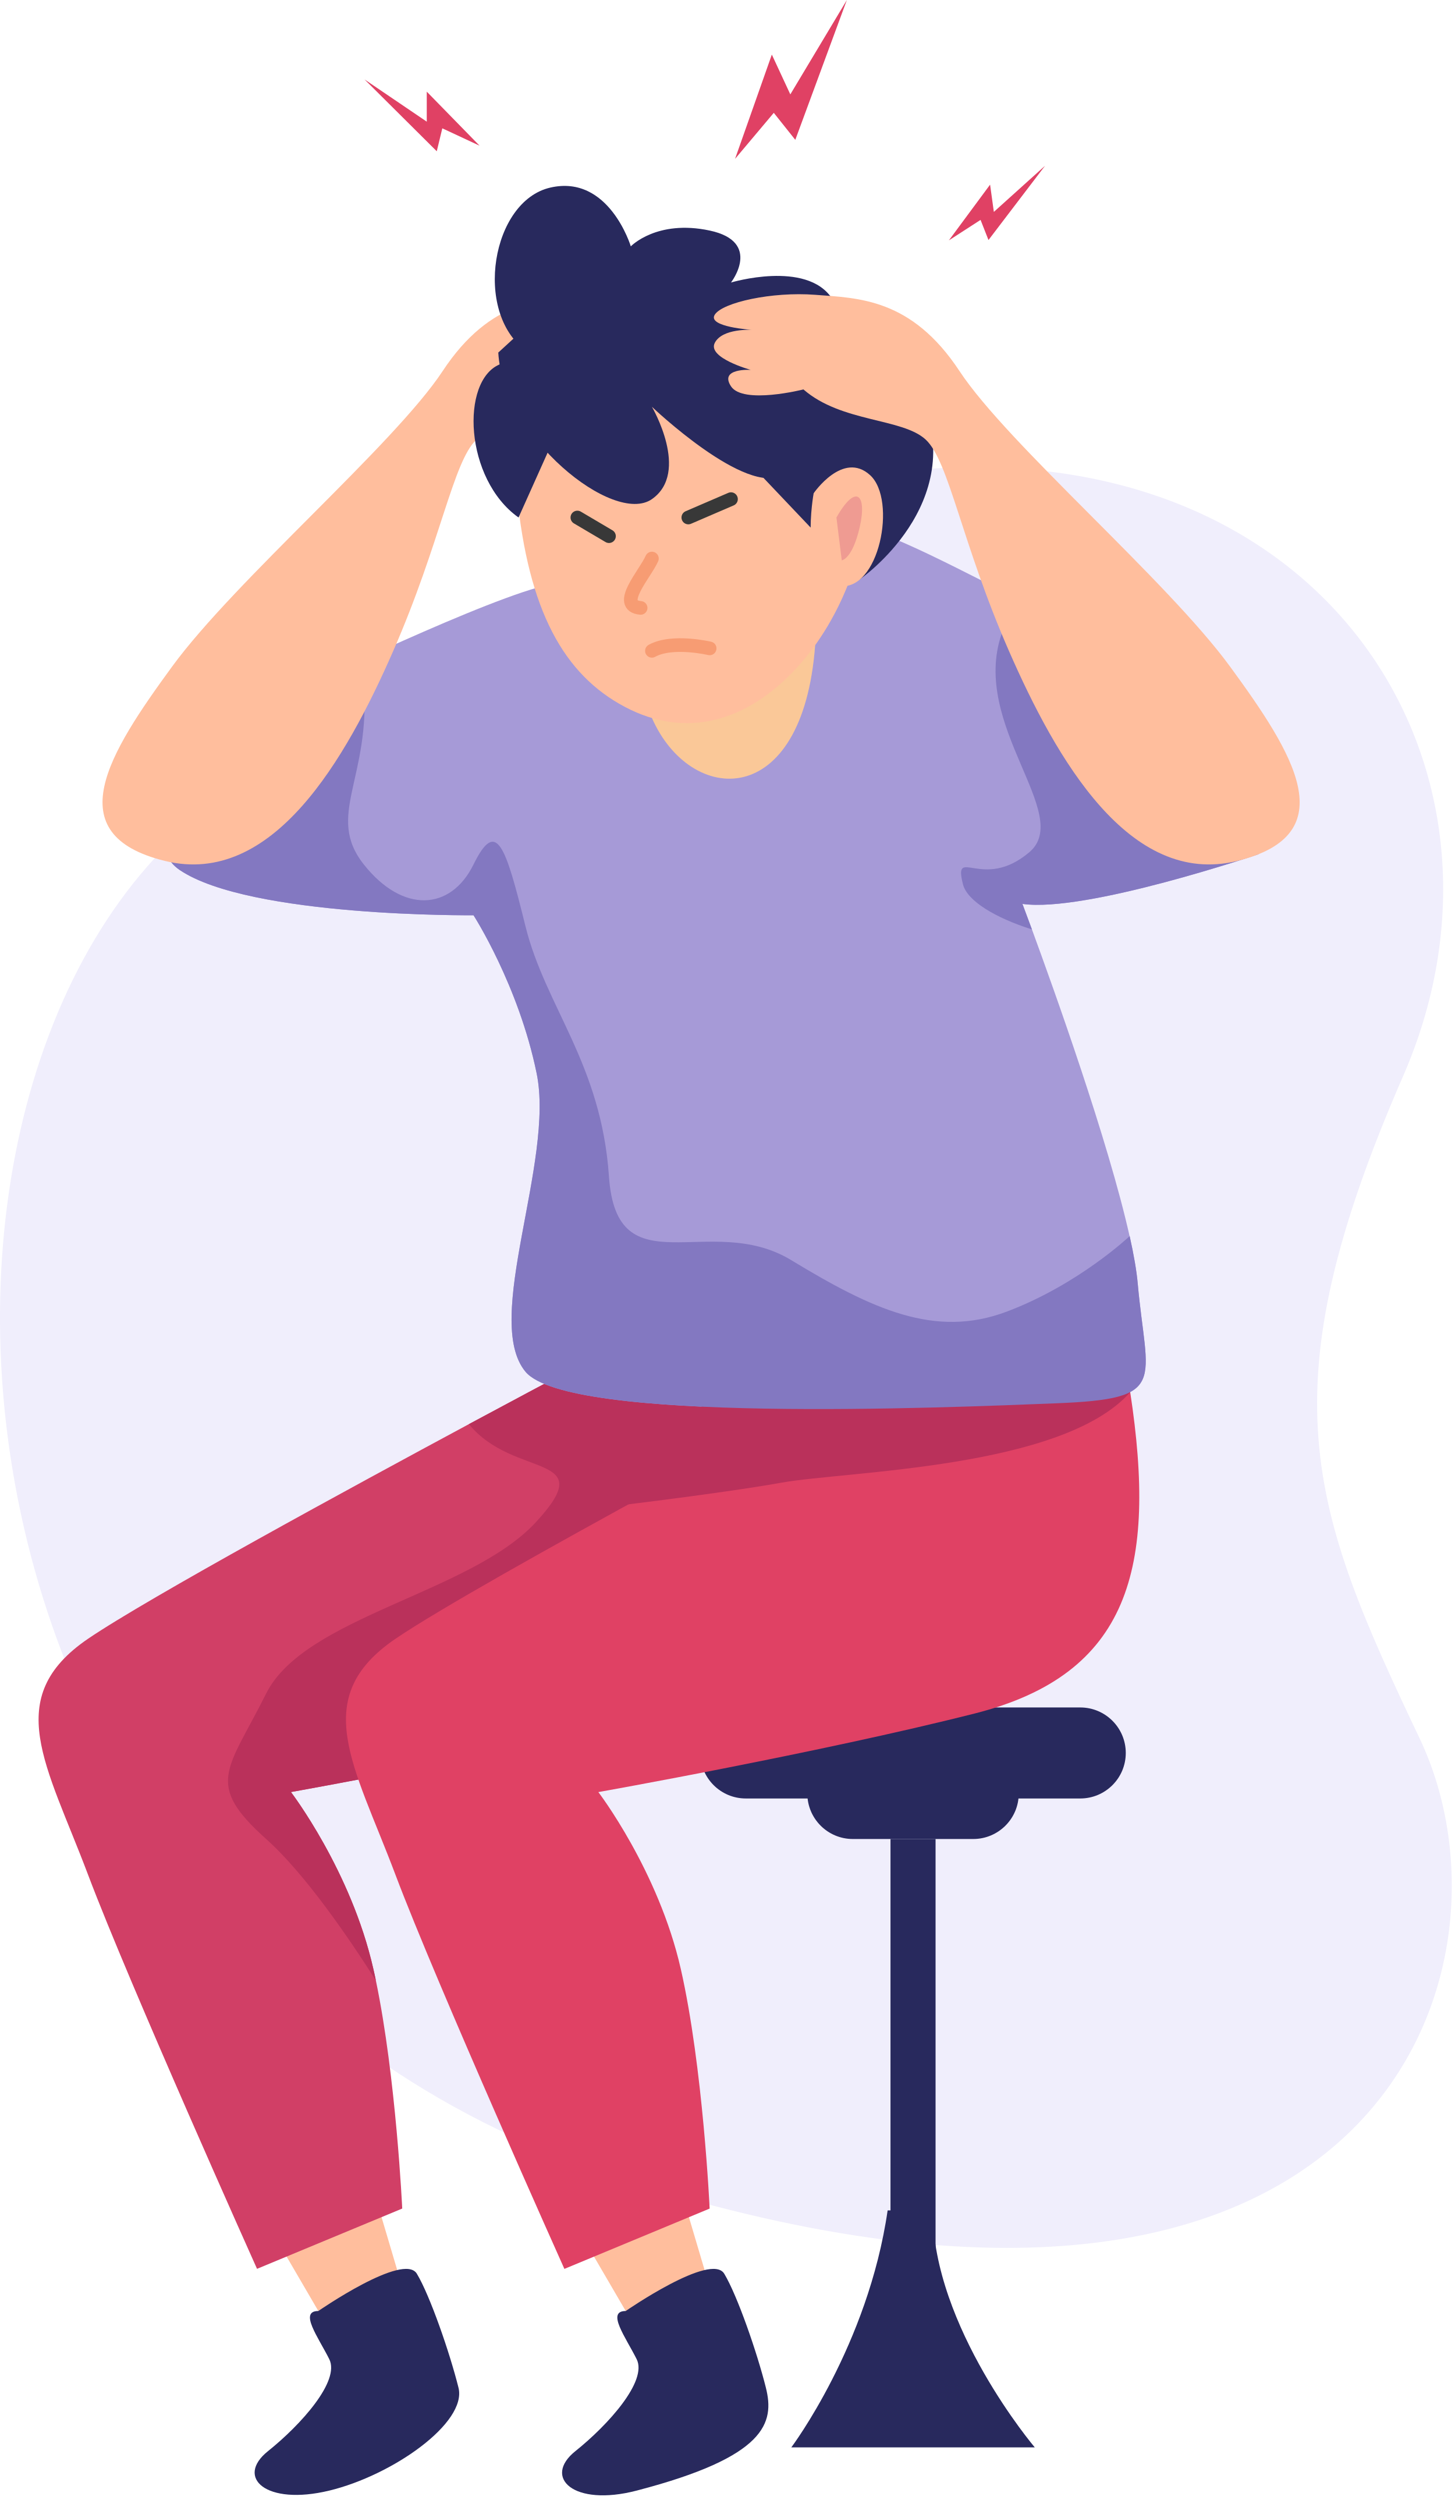 <svg width="117" height="201" viewBox="0 0 117 201" fill="none" xmlns="http://www.w3.org/2000/svg">
<path d="M69.97 38.205C105.64 32.939 123.899 61.134 112.829 86.519C101.76 111.904 105.302 121.154 114.157 139.775C123.012 158.396 110.825 194.245 50.724 175.435C-9.377 156.625 -11.471 80.308 20.475 62.607C52.422 44.908 59.397 39.766 69.97 38.205Z" fill="#F0EEFC"/>
<path d="M86.867 144.602H59.972C57.951 144.602 56.313 142.964 56.313 140.943C56.313 138.922 57.951 137.284 59.972 137.284H86.867C88.888 137.284 90.526 138.922 90.526 140.943C90.526 142.963 88.888 144.602 86.867 144.602Z" fill="#28295D"/>
<path d="M78.261 147.86H68.578C66.557 147.86 64.919 146.222 64.919 144.201H81.92C81.92 146.222 80.282 147.86 78.261 147.86Z" fill="#28295D"/>
<path d="M75.231 147.86H71.607V191.511H75.231V147.86Z" fill="#28295D"/>
<path d="M75.001 177.722C75.001 187.101 83.208 196.774 83.208 196.774H63.632C63.632 196.774 69.805 188.567 71.377 177.722H75.001Z" fill="#28295D"/>
<path d="M29.473 174.188L32.29 183.697L25.598 185.81L20.668 177.358L29.473 174.188Z" fill="#FFBE9D"/>
<path d="M25.598 185.81C25.598 185.81 32.466 181.055 33.522 182.816C34.579 184.577 36.164 189.156 36.868 191.973C37.572 194.791 31.585 199.017 26.478 200.25C21.371 201.483 18.906 199.193 21.547 197.08C24.189 194.967 27.358 191.445 26.478 189.684C25.598 187.924 24.014 185.81 25.598 185.81Z" fill="#28295D"/>
<path d="M65.62 128.401C64.017 132.64 60.754 135.607 55.188 137.34C54.7 137.497 54.184 137.635 53.658 137.773C41.18 140.925 23.395 144.085 23.395 144.085C23.395 144.085 28.233 150.407 30.021 158.304C30.095 158.608 30.159 158.921 30.224 159.235C31.855 167.068 32.344 177.573 32.344 177.573L20.668 182.42C20.668 182.42 10.411 159.566 7.075 150.719C3.739 141.872 0.118 136.509 7.075 131.763C11.959 128.445 28.353 119.534 37.707 114.503C41.706 112.356 44.416 110.918 44.416 110.918L66.164 111.932C67.196 118.698 67.233 124.181 65.62 128.401Z" fill="#D13F66"/>
<path d="M65.62 128.401C63.215 130.281 60.966 132.05 59.713 133.064C58.921 133.709 57.271 135.276 55.188 137.34C54.7 137.497 54.184 137.635 53.658 137.773C41.18 140.925 23.395 144.085 23.395 144.085C23.395 144.085 28.233 150.407 30.021 158.304C30.095 158.608 30.159 158.921 30.224 159.235C28.058 155.825 24.547 150.674 21.405 147.863C16.419 143.403 18.309 142.352 21.405 136.16C24.501 129.976 37.78 128.106 43.07 122.411C48.35 116.707 41.347 118.974 37.707 114.504C41.706 112.357 44.416 110.919 44.416 110.919L66.164 111.933C67.196 118.698 67.233 124.181 65.62 128.401Z" fill="#BA315B"/>
<path d="M91.488 103.197C92.207 111.196 94.031 112.468 84.945 112.827C75.859 113.186 45.706 114.458 42.251 110.284C38.795 106.109 44.61 93.383 43.154 86.306C41.707 79.219 38.076 73.589 38.076 73.589C38.076 73.589 20.088 73.764 14.448 69.949C10.135 67.028 18.945 59.619 23.295 56.319C24.622 55.315 25.534 54.688 25.534 54.688C25.534 54.688 41.781 46.892 45.052 46.892C48.323 46.892 69.141 42.358 69.141 42.358C72.947 43.252 81.379 48.145 83.554 48.873C85.609 49.555 96.759 59.729 99.137 63.046C99.284 63.258 99.404 63.442 99.478 63.59C100.75 66.133 101.201 68.677 101.201 68.677C101.201 68.677 87.304 73.405 82.217 72.677C82.217 72.677 82.503 73.442 82.982 74.732C84.751 79.552 89.129 91.753 90.833 99.392L90.842 99.401C91.165 100.857 91.395 102.156 91.488 103.197Z" fill="#A69AD7"/>
<path d="M82.217 72.676C82.217 72.676 82.503 73.441 82.982 74.731C80.051 73.8 77.775 72.446 77.434 71.1C76.642 67.939 79.01 71.69 82.761 68.529C86.355 65.506 78.015 58.328 80.54 50.974C80.66 50.642 80.798 50.301 80.955 49.97L99.137 63.047C99.284 63.259 99.404 63.443 99.478 63.591C100.75 66.134 101.201 68.678 101.201 68.678C101.201 68.678 87.304 73.404 82.217 72.676Z" fill="#8378C1"/>
<path d="M54.19 174.188L57.008 183.697L50.316 185.81L45.385 177.358L54.19 174.188Z" fill="#FFBE9D"/>
<path d="M50.316 185.81C50.316 185.81 57.184 181.055 58.24 182.816C59.297 184.577 60.882 189.156 61.586 191.973C62.29 194.791 61.643 197.529 51.196 200.25C46.112 201.574 43.624 199.193 46.265 197.08C48.906 194.967 52.076 191.445 51.196 189.684C50.316 187.924 48.731 185.81 50.316 185.81Z" fill="#28295D"/>
<path d="M90.883 111.933C93.039 126.082 90.855 134.611 78.376 137.77C65.897 140.929 48.115 144.088 48.115 144.088C48.115 144.088 52.948 150.406 54.743 158.304C56.538 166.202 57.064 177.575 57.064 177.575L45.384 182.425C45.384 182.425 35.13 159.568 31.795 150.722C28.46 141.876 24.835 136.506 31.795 131.767C38.755 127.028 69.135 110.917 69.135 110.917L90.883 111.933Z" fill="#E04164"/>
<path d="M90.883 111.933C85.455 118.093 68.097 118.27 62.844 119.209C57.591 120.148 47.699 121.291 47.699 121.291L62.844 107.037L71.007 108.435L90.883 111.933Z" fill="#BA315B"/>
<path d="M84.945 112.828C75.859 113.187 45.706 114.459 42.251 110.285C38.795 106.11 44.61 93.384 43.154 86.307C41.707 79.22 38.076 73.59 38.076 73.59C38.076 73.59 20.088 73.765 14.448 69.95C10.135 67.029 18.945 59.62 23.295 56.32L29.257 54.864C29.847 62.614 26.133 65.554 29.257 69.507C32.381 73.451 36.242 73.239 38.076 69.507C39.919 65.766 40.638 67.94 42.25 74.456C43.863 80.971 48.35 85.514 48.968 94.601C49.595 103.678 57.096 97.366 63.611 101.31C70.126 105.263 75.195 107.632 80.954 105.457C86.714 103.291 90.833 99.393 90.833 99.393L90.842 99.402C91.165 100.858 91.395 102.157 91.487 103.199C92.206 111.196 94.031 112.468 84.945 112.828Z" fill="#8378C1"/>
<path d="M52.422 57.719C55.515 64.781 64.548 65.291 65.548 51.867C66.549 38.442 52.422 57.719 52.422 57.719Z" fill="#FDD59A"/>
<path opacity="0.23" d="M52.422 57.719C55.515 64.781 64.548 65.291 65.548 51.867C66.549 38.442 52.422 57.719 52.422 57.719Z" fill="#EF9B92"/>
<path d="M13.275 69.224C21.93 71.337 27.809 61.048 31.625 52.328C35.44 43.607 36.432 37.108 38.304 35.354C40.177 33.6 45.083 33.981 48.144 31.311C48.144 31.311 53 32.543 53.971 31.059C54.942 29.576 52.383 29.74 52.383 29.74C52.383 29.74 55.879 28.775 55.277 27.574C54.675 26.373 52.273 26.522 52.273 26.522C52.273 26.522 55.896 26.293 55.277 25.305C54.659 24.317 50.671 23.437 47.201 23.703C43.731 23.97 39.46 23.97 35.59 29.842C31.72 35.714 18.908 46.658 13.836 53.598C8.766 60.539 4.572 67.099 13.275 69.224Z" fill="#FFBE9D"/>
<path d="M41.561 39.672C42.481 49.097 45.337 54.236 50.242 56.833C55.147 59.431 60.053 58.045 64.05 53.716C68.047 49.387 69.137 44.019 69.137 44.019L68.047 32.59C68.047 32.59 52.241 26.703 51.514 26.529C50.787 26.356 43.157 29.819 43.157 29.819L41.561 39.672Z" fill="#FFBE9D"/>
<path d="M55.349 41.609L58.781 40.131" stroke="#383838" stroke-width="1.097" stroke-miterlimit="10" stroke-linecap="round"/>
<path d="M48.97 43.11L46.427 41.609" stroke="#383838" stroke-width="1.097" stroke-miterlimit="10" stroke-linecap="round"/>
<path opacity="0.48" d="M52.422 44.908C51.877 46.151 49.515 48.695 51.514 48.877" stroke="#ED7845" stroke-width="1.097" stroke-miterlimit="10" stroke-linecap="round"/>
<path opacity="0.48" d="M52.422 52.328C54.057 51.42 57.065 52.132 57.065 52.132" stroke="#ED7845" stroke-width="1.097" stroke-miterlimit="10" stroke-linecap="round"/>
<path d="M40.068 28.346C40.431 35.068 49.334 42.286 52.422 40.131C55.511 37.975 52.422 32.707 52.422 32.707C52.422 32.707 60.052 39.974 62.959 38.158C65.866 36.341 62.959 32.707 62.959 32.707C62.959 32.707 64.497 37.892 68.473 37.59C72.449 37.288 72.716 32.707 72.716 32.707L61.142 25.258C61.142 25.258 48.424 21.261 47.698 21.624C46.972 21.988 40.068 28.346 40.068 28.346Z" fill="#28295D"/>
<path d="M41.697 41.609C37.343 38.52 37.023 30.611 40.181 29.297C43.339 27.983 46.428 31.06 46.428 31.06L41.697 41.609Z" fill="#28295D"/>
<path d="M42.253 28.165C38.07 25.076 39.523 16.174 44.247 15.084C48.971 13.994 50.725 19.808 50.725 19.808C50.725 19.808 52.806 17.628 57.065 18.536C61.325 19.444 58.781 22.715 58.781 22.715C58.781 22.715 64.835 20.898 66.895 23.987C68.955 27.076 65.66 28.166 65.66 28.166C65.66 28.166 72.246 27.793 74.043 31.8C77.953 40.521 69.138 46.582 69.138 46.582L52.424 28.973L42.253 28.165Z" fill="#28295D"/>
<path d="M65.428 39.659C65.428 39.659 67.79 36.207 69.97 38.206C72.15 40.204 70.697 47.653 67.426 47.108C64.156 46.563 65.428 39.659 65.428 39.659Z" fill="#FFBE9D"/>
<path d="M67.26 41.609C68.828 38.838 69.731 39.751 69.137 42.36C68.543 44.969 67.687 45.053 67.687 45.053L67.26 41.609Z" fill="#EF9B92"/>
<path d="M99.477 69.224C90.822 71.337 84.943 61.048 81.127 52.328C77.312 43.607 76.32 37.108 74.447 35.354C72.574 33.6 67.668 33.981 64.607 31.311C64.607 31.311 59.751 32.543 58.78 31.059C57.809 29.576 60.368 29.74 60.368 29.74C60.368 29.74 56.872 28.775 57.474 27.574C58.076 26.373 60.478 26.522 60.478 26.522C60.478 26.522 56.855 26.293 57.474 25.305C58.092 24.317 62.08 23.437 65.55 23.703C69.02 23.97 73.291 23.97 77.161 29.842C81.031 35.714 93.843 46.658 98.915 53.598C103.987 60.539 108.18 67.099 99.477 69.224Z" fill="#FFBE9D"/>
<path d="M38.564 11.715L34.317 7.369V9.782L29.314 6.387L35.121 12.162L35.568 10.318L38.564 11.715Z" fill="#E04164"/>
<path d="M59.107 12.774L62.065 4.388L63.552 7.589L68.098 0L63.952 11.244L62.222 9.072L59.107 12.774Z" fill="#E04164"/>
<path d="M76.302 19.326L79.615 14.845L79.918 17.037L84.037 13.325L79.486 19.3L78.849 17.68L76.302 19.326Z" fill="#E04164"/>
</svg>
